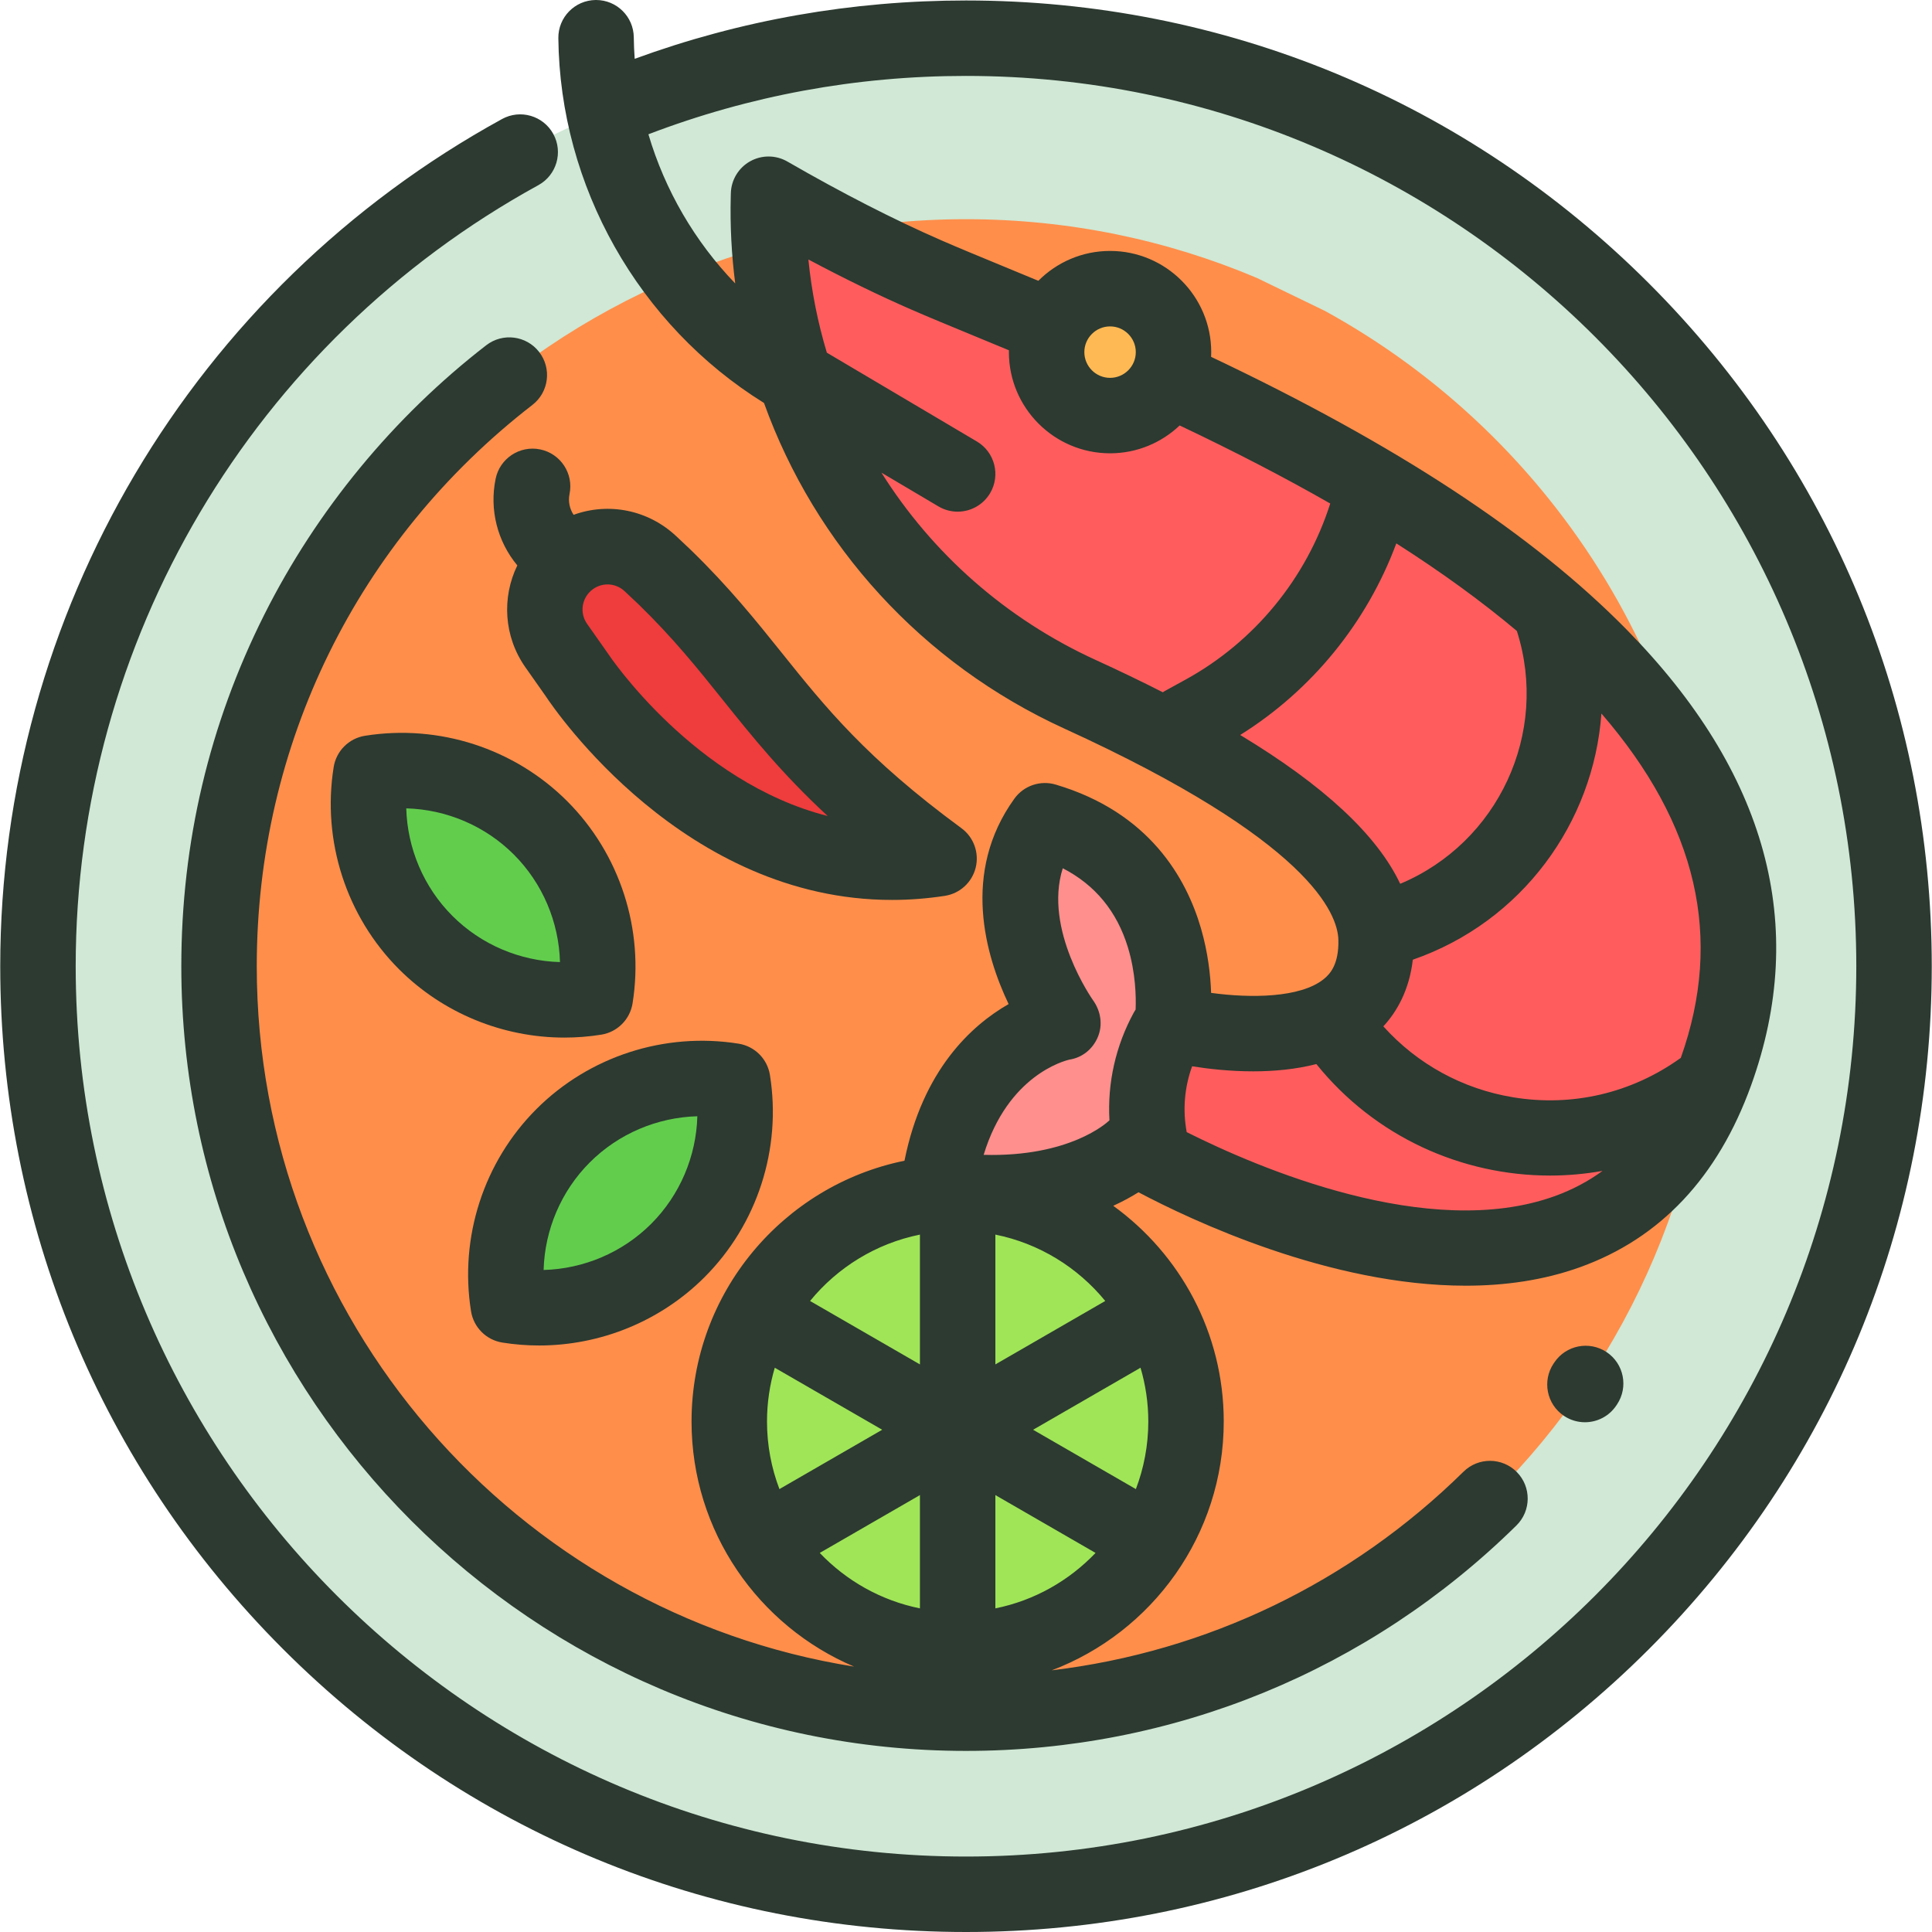 <?xml version="1.0"?>
<svg xmlns="http://www.w3.org/2000/svg" xmlns:xlink="http://www.w3.org/1999/xlink" version="1.1" id="Capa_1" x="0px" y="0px" viewBox="0 0 512 512" style="enable-background:new 0 0 512 512;" xml:space="preserve" width="512px" height="512px" class="hovered-paths"><g><circle style="fill:#D0E8D5" cx="255.997" cy="256.066" r="245.939" data-original="#FFCDAC" class="" data-old_color="#FFCDAC"/><path style="fill:#FF8E4B;" d="M351.101,82.385c61.312,33.644,102.873,98.807,102.873,173.679  c0,109.338-88.636,197.975-197.975,197.975S58.026,365.401,58.026,256.063S146.662,58.089,256,58.089  c27.334,0,53.376,5.54,77.061,15.558" data-original="#FF8E4B" class=""/><circle style="fill:#A0E557;" cx="253.788" cy="376.707" r="60.525" data-original="#A0E557"/><g>
	<path style="fill:#EF3C3C;" d="M152.827,178.782c0,0,37.579,57.701,96.036,48.75c-41.556-30.518-46.397-49.001-72.721-74.591   l-3.728-3.516c-6.279-5.923-16.047-6.055-22.483-0.303l0,0c-6.29,5.622-7.373,15.063-2.518,21.963L152.827,178.782z" data-original="#EF3C3C" class=""/>
	<path style="fill:#EF3C3C;" d="M149.335,148.17l-3.551-3.595c-4.072-4.123-5.815-10.009-4.643-15.683l0,0" data-original="#EF3C3C" class=""/>
</g><g>
	<path style="fill:#62CD4D;" d="M179.639,331.394c-12.237,12.237-29.063,17.07-44.937,14.525   c-2.544-15.874,2.289-32.701,14.525-44.937c12.237-12.237,29.064-17.07,44.937-14.525   C196.709,302.33,191.876,319.157,179.639,331.394z" data-original="#62CD4D" class=""/>
	<path style="fill:#62CD4D;" d="M112.827,249.799c-12.237-12.237-17.07-29.063-14.525-44.937   c15.874-2.544,32.701,2.289,44.937,14.525c12.237,12.237,17.07,29.064,14.525,44.937   C141.89,266.869,125.063,262.036,112.827,249.799z" data-original="#62CD4D" class=""/>
</g><path style="fill:#FF5D5D;" d="M300.926,304.108c0,0,120.729,71.543,153.736-19.87C497.693,165.061,297.13,95.42,245.419,72.839  c-14.207-6.204-28.492-13.721-41.739-21.359l-0.02,0.764c-1.493,56.549,31.159,108.277,82.618,131.772  c39.474,18.024,77.887,41.52,78.404,64.863c0.802,36.172-53.999,22.478-53.999,22.478" data-original="#FF5D5D" class=""/><path style="fill:#FE8F8D;" d="M310.682,271.358c0,0,5.912-42.09-33.753-53.849c-17.031,23.62,4.664,53.469,4.664,53.469  s-27.861,5.02-32.997,44.02c36.631,5.317,52.329-10.89,52.329-10.89" data-original="#FE8F8D"/><circle style="fill:#FFB954;" cx="294.178" cy="93.317" r="16.815" data-original="#FFB954" class=""/><path d="M436.975,75.089C388.634,26.748,324.363,0.127,256,0.127c-30.264,0-59.738,5.196-87.799,15.458  c-0.135-1.89-0.22-3.787-0.241-5.693C167.903,4.406,163.439,0,157.966,0c-0.036,0-0.072,0-0.108,0  c-5.521,0.059-9.949,4.582-9.891,10.102c0.417,39.229,21.244,76.049,54.503,96.691c13.508,37.544,41.739,69.005,79.653,86.317  c65.029,29.692,72.408,49.047,72.562,55.989c0.142,6.402-2.151,8.994-3.889,10.385c-6.232,4.995-19.434,5.066-29.838,3.642  c-0.16-4.683-0.821-10.666-2.68-17.072c-3.87-13.335-13.692-30.775-38.509-38.133c-4.077-1.209-8.467,0.292-10.951,3.738  c-14.127,19.592-7.629,41.636-1.525,54.43c-9.894,5.671-22.781,17.493-27.596,41.515c-32.157,6.546-56.431,35.042-56.431,69.103  c0,29.156,17.787,54.236,43.078,64.96c-89.597-14.261-158.3-92.057-158.3-185.606c0-58.617,26.625-112.835,73.048-148.751  c4.367-3.378,5.169-9.658,1.79-14.025c-3.379-4.368-9.658-5.168-14.025-1.79c-24.586,19.021-44.929,43.719-58.831,71.424  c-14.583,29.063-21.977,60.4-21.977,93.141c0,114.663,93.286,207.948,207.948,207.948c54.927,0,106.734-21.219,145.875-59.748  c3.935-3.874,3.984-10.203,0.111-14.138c-3.874-3.934-10.201-3.984-14.139-0.111c-29.923,29.456-68.037,47.714-109.12,52.645  c26.609-10.096,45.58-35.843,45.58-65.95c0-23.496-11.561-44.331-29.283-57.153c2.638-1.205,4.86-2.442,6.686-3.59  c14.035,7.426,50.659,24.762,86.725,24.762c10.314,0,20.591-1.42,30.27-4.895c21.312-7.651,36.572-23.868,45.358-48.2  c15.269-42.289,4.218-82.875-32.847-120.635c-24.928-25.393-61.022-49.102-110.259-72.424c0.019-0.417,0.032-0.835,0.032-1.257  c0-14.784-12.027-26.812-26.811-26.812c-7.418,0-14.141,3.029-19,7.914c-3.247-1.35-6.361-2.635-9.283-3.84  c-6.472-2.669-12.061-4.975-16.477-6.903c-12.507-5.461-26.215-12.478-40.746-20.858c-3.051-1.76-6.804-1.783-9.879-0.062  c-3.073,1.721-5.015,4.933-5.109,8.455l-0.021,0.769c-0.207,7.818,0.206,15.548,1.181,23.143  c-10.719-11.114-18.636-24.725-23.006-39.533c26.823-10.256,55.09-15.467,84.162-15.467c130.099,0,235.941,105.843,235.941,235.941  S386.099,492.005,256,492.005S20.059,386.162,20.059,256.063c0-86.179,46.981-165.493,122.61-206.993  c4.841-2.656,6.611-8.733,3.955-13.574c-2.656-4.842-8.733-6.611-13.574-3.955C51.021,76.553,0.063,162.585,0.063,256.063  c0,68.363,26.622,132.634,74.961,180.974C123.366,485.379,187.637,512,256,512s132.634-26.621,180.975-74.962  c48.34-48.34,74.961-112.611,74.961-180.974S485.315,123.429,436.975,75.089z M328.669,194.776  c19.011-11.878,33.595-29.831,41.37-50.773c11.988,7.645,22.613,15.365,31.943,23.207c8.655,27.077-5.012,56.163-30.914,67.004  C364.924,221.261,350.871,208.186,328.669,194.776z M283.428,280.807c3.413-0.536,6.16-2.789,7.507-5.975  c1.355-3.206,0.792-6.876-1.235-9.706c-0.151-0.212-13.22-18.756-8.054-35.032c8.558,4.403,14.347,11.423,17.258,20.951  c2.066,6.762,2.183,13.132,2.049,16.494c-0.156,0.236-0.309,0.475-0.447,0.727c-4.863,8.898-7.05,18.756-6.489,28.626  c-0.091,0.087-0.179,0.176-0.267,0.266l-0.006-0.006l0.123-0.125c-0.467,0.448-10.37,9.65-33.185,9.019  C267.084,284.989,282.038,281.123,283.428,280.807z M304.312,376.71c0,6.306-1.172,12.342-3.292,17.915l-27.237-15.725l28.47-16.437  C303.584,366.983,304.312,371.762,304.312,376.71z M203.263,376.71c0-4.948,0.728-9.726,2.059-14.248l28.47,16.437l-27.237,15.725  C204.435,389.051,203.263,383.016,203.263,376.71z M263.786,361.582v-34.399c11.649,2.348,21.859,8.715,29.118,17.589  L263.786,361.582z M243.791,327.183v34.399l-29.118-16.811C221.931,335.898,232.141,329.53,243.791,327.183z M217.243,411.542  l26.548-15.327v30.022C233.453,424.153,224.257,418.897,217.243,411.542z M263.786,426.236v-30.022l26.547,15.327  C283.319,418.897,274.122,424.153,263.786,426.236z M411.987,317.001c-33.38,12.012-78.869-7.622-97.497-16.977  c-1.093-5.87-0.596-11.855,1.433-17.446c4.323,0.69,10.021,1.341,16.196,1.34c5.43,0,11.214-0.51,16.728-1.931  c15.538,19.303,38.576,29.551,61.929,29.551c4.645,0,9.301-0.419,13.914-1.239C420.861,313.09,416.639,315.327,411.987,317.001z   M445.427,280.353c-0.047,0.032-0.096,0.058-0.142,0.091c-12.909,9.255-28.635,12.932-44.283,10.351  c-13.425-2.213-25.417-8.817-34.4-18.797c3.565-3.872,6.869-9.557,7.809-17.666c28.982-10.053,47.902-36.336,49.981-65.247  C449.858,218.572,456.74,248.523,445.427,280.353z M294.18,86.501c3.759,0,6.816,3.058,6.816,6.817c0,3.759-3.058,6.817-6.816,6.817  c-3.758,0-6.817-3.058-6.817-6.817C287.362,89.559,290.42,86.501,294.18,86.501z M241.419,82.002  c4.603,2.01,10.28,4.352,16.853,7.063c2.868,1.183,5.924,2.444,9.108,3.767c-0.003,0.163-0.012,0.323-0.012,0.487  c0,14.784,12.028,26.812,26.812,26.812c7.141,0,13.635-2.812,18.444-7.38c14.504,6.876,27.786,13.761,39.902,20.69  c-6.298,19.782-20.044,36.609-38.326,46.656l-5.428,2.982c-0.213,0.117-0.413,0.249-0.614,0.379  c-5.562-2.827-11.456-5.672-17.728-8.535c-23.971-10.944-43.477-28.404-56.84-49.663l15.106,8.942  c1.599,0.946,3.352,1.396,5.083,1.396c3.417,0,6.746-1.753,8.613-4.907c2.812-4.751,1.241-10.883-3.511-13.696l-39.756-23.533  c-2.403-7.987-4.058-16.249-4.89-24.694C223.728,73.82,232.827,78.251,241.419,82.002z" data-original="#000000" class="hovered-path active-path" style="fill:#2C3A31" data-old_color="#000000"/><path d="M420.019,376.91c3.222,0,6.385-1.555,8.313-4.433l0.199-0.296c3.062-4.594,1.822-10.801-2.772-13.864  c-4.594-3.062-10.801-1.824-13.864,2.772l-0.172,0.255c-3.074,4.587-1.849,10.796,2.738,13.872  C416.171,376.363,418.106,376.91,420.019,376.91z" data-original="#000000" class="hovered-path active-path" style="fill:#2C3A31" data-old_color="#000000"/><path d="M143.162,119.1c-5.395-1.115-10.694,2.361-11.812,7.77c-1.691,8.193,0.457,16.61,5.746,22.973  c-4.14,8.49-3.594,18.845,2.139,26.995l5.325,7.566c2.641,3.994,36.876,54.092,91.804,54.086c4.528,0,9.209-0.342,14.013-1.078  c3.997-0.612,7.231-3.572,8.196-7.498c0.964-3.927-0.533-8.048-3.792-10.441c-25.187-18.497-36.066-32.071-47.583-46.442  c-6.856-8.555-13.946-17.4-24.087-27.259c-0.036-0.035-0.073-0.07-0.109-0.105l-3.728-3.515c-7.56-7.13-18.09-9.052-27.265-5.72  c-1.067-1.612-1.475-3.586-1.075-5.52C152.049,125.505,148.57,120.217,143.162,119.1z M165.553,156.698l3.673,3.463  c9.224,8.973,15.609,16.94,22.368,25.374c7.715,9.626,15.6,19.466,27.742,30.716c-35.337-8.983-57.744-42.339-58.14-42.938  c-0.063-0.097-0.128-0.192-0.194-0.287l-5.416-7.695c-1.936-2.75-1.504-6.515,1.004-8.755  C159.176,154.265,163.028,154.317,165.553,156.698z" data-original="#000000" class="hovered-path active-path" style="fill:#2C3A31" data-old_color="#000000"/><path d="M133.119,355.791c3.252,0.521,6.514,0.777,9.763,0.777c16.295,0,32.164-6.442,43.827-18.104l0,0  c13.987-13.987,20.464-34.02,17.328-53.589c-0.684-4.264-4.026-7.606-8.29-8.29c-19.564-3.133-39.602,3.342-53.589,17.328  c-13.987,13.987-20.465,34.02-17.328,53.589C125.514,351.765,128.858,355.107,133.119,355.791z M156.298,308.051  c7.613-7.614,17.882-11.939,28.507-12.234c-0.295,10.624-4.62,20.892-12.234,28.507c-7.614,7.615-17.883,11.94-28.507,12.234  C144.358,325.933,148.684,315.666,156.298,308.051z" data-original="#000000" class="hovered-path active-path" style="fill:#2C3A31" data-old_color="#000000"/><path d="M159.346,274.196c4.263-0.684,7.605-4.026,8.289-8.29c3.137-19.569-3.341-39.602-17.328-53.589  c-13.985-13.986-34.016-20.463-53.589-17.328c-4.264,0.684-7.606,4.026-8.29,8.29c-3.135,19.569,3.343,39.602,17.329,53.588  c11.663,11.663,27.529,18.105,43.826,18.105C152.83,274.973,156.095,274.717,159.346,274.196z M119.897,242.73L119.897,242.73  c-7.614-7.614-11.94-17.882-12.235-28.507c10.625,0.294,20.892,4.62,28.507,12.234c7.614,7.614,11.94,17.882,12.234,28.507  C137.779,254.669,127.51,250.344,119.897,242.73z" data-original="#000000" class="hovered-path active-path" style="fill:#2C3A31" data-old_color="#000000"/></g> </svg>
